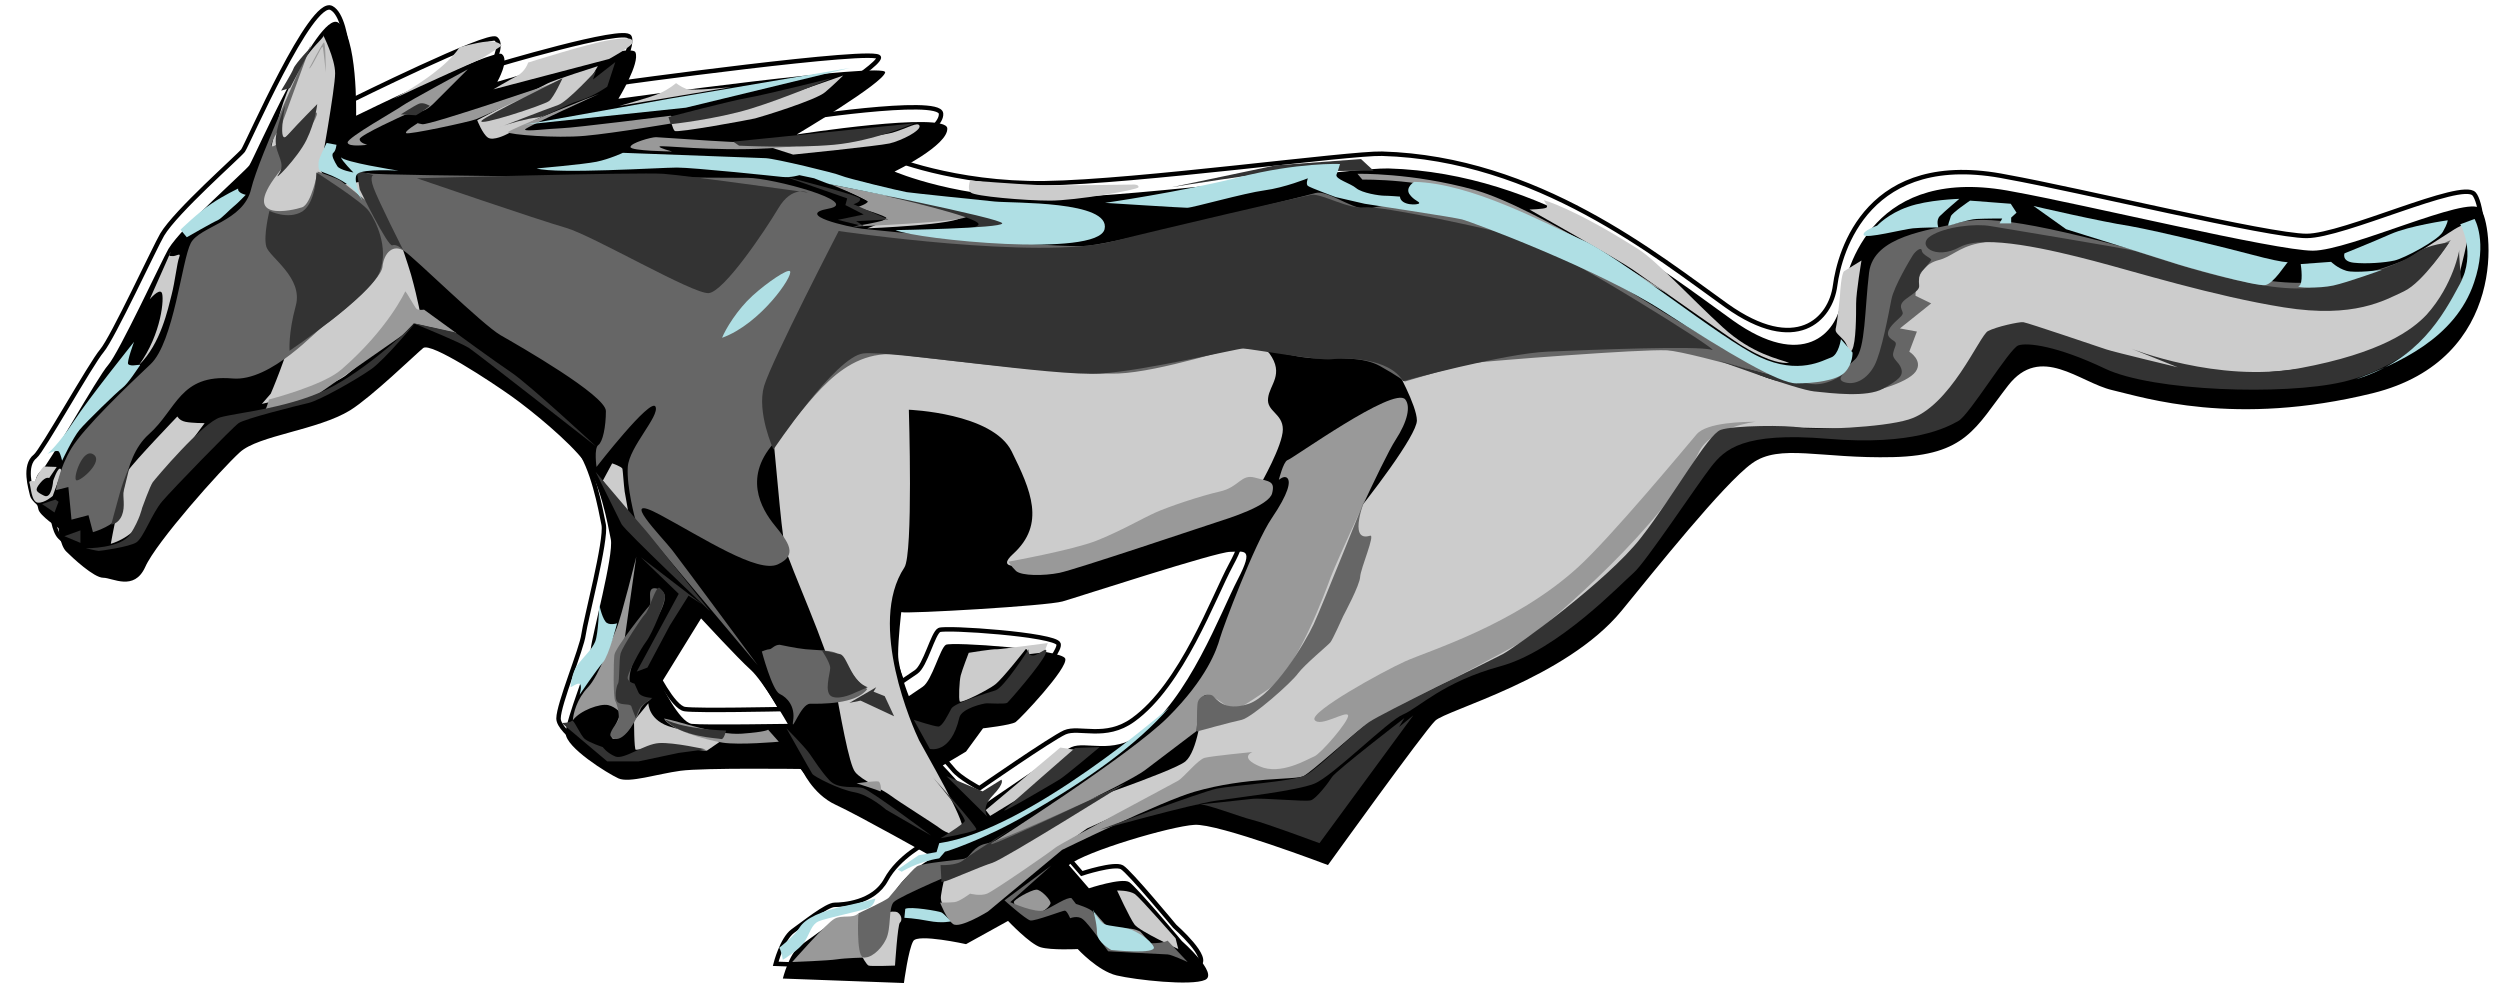 <?xml version="1.0" encoding="utf-8"?>
<!-- Generator: Adobe Illustrator 27.0.0, SVG Export Plug-In . SVG Version: 6.00 Build 0)  -->
<svg version="1.1" id="Layer_1" xmlns="http://www.w3.org/2000/svg" xmlns:xlink="http://www.w3.org/1999/xlink" x="0px" y="0px"
	 viewBox="0 0 559.5 222.4" style="enable-background:new 0 0 559.5 222.4;" xml:space="preserve">
<style type="text/css">
	.st0{fill:none;stroke:#000000;}
	.st1{fill:#CCCCCC;}
	.st2{fill:#999999;}
	.st3{fill:#666666;}
	.st4{fill:#333333;}
	.st5{fill:#AFDFE4;}
</style>
<g id="Layer_8">
	<g>
		<path d="M555.1,46.7c-2.8-3.1-29.2,9.4-37.5,9.4s-51.4-10.4-67-13.2c-31.2-6.2-37.5,16.7-38.5,24.3c-1,7.6-8.7,15.6-24.3,4.5
			c-15.6-11.1-42.4-33-77.1-34c-7.2-0.2-54.9,6.2-75.4,6.6s-35.1-5.9-35.1-5.9s12.1-5.9,11.8-9.7c-0.4-3.8-33.7,1.4-33.7,1.4
			s19.4-11.5,19.8-13.9c0.4-2.4-59.7,5.9-59.7,5.9s4.9-8,3.8-10.4c-1-2.4-30.9,6.6-30.9,6.6s2.8-4.9,1-6.2S79.7,25.9,79.7,25.9
			S80.1,7.5,75.6,5C71.1,2.6,56.8,35.6,55.8,37S40.9,50.5,37.7,55.7c-1.5,2.6-11.1,23.3-13.5,26s-13.5,22.6-14.9,23.6
			c-2.7,2-1,7.3-0.7,8.7c0.3,1.4,4.5,4.2,4.5,4.2s0.3,3.8,1.7,5.2c1.4,1.4,6.2,5.9,8.3,5.9s6.9,3.1,9.4-2.4
			c2.4-5.5,17-21.9,21.2-25.7c4.2-3.8,17.4-4.9,24.7-9.4c4.8-3,14.6-12.5,16.3-13.9s15.3,7.6,19.8,10.8s12.9,10.1,16.3,14.6
			c3.5,4.5,5.2,13.9,5.9,17.4c0.7,3.5-4.2,21.5-4.5,24.6s-5.6,15.6-5.6,18.8s9.4,9,11.8,10.1s8.7-1,13.9-1.7
			c5.2-0.7,27.1-0.4,27.1-0.4s2.4,5.6,7.6,8s21.9,11.8,21.9,11.8s-6.2,3.1-9,8.3s-9.7,5.6-11.5,5.6s-6.9,4.2-9.4,5.9
			c-2.4,1.7-3.8,7.3-3.8,7.3l27.1,1c0,0,1-7.6,2.1-9.4c1-1.7,11.8,0.7,11.8,0.7l9.4-5.2c0,0,4.9,5.2,7.3,5.9s8.3,0.4,8.3,0.4
			s4.5,4.9,8.7,5.9c4.2,1,16.7,2.4,19.8,1s-5.2-8.7-5.2-8.7s-10.1-12.1-11.8-13.2c-1.7-1-9,1.4-9,1.4l-4.5-5.2
			c3.8-3.1,22.9-8.7,28.1-9c5.2-0.4,29.9,9,29.9,9s21.5-29.9,24-32.3c2.4-2.4,29.2-9.4,41.7-24.6c7.3-8.9,22.9-28.5,29.2-33
			c6.2-4.5,15.3-1,31.6-1.4s18.4-6.6,25.7-16s16-0.7,23.3,1c7.3,1.7,27.4,8.3,58.3,0.7C561.7,80.4,557.9,49.8,555.1,46.7z
			 M154.8,162c-2.8-0.4-6.9-9-6.9-9l9-14.6c0,0,8.3,9,11.1,11.5s8.3,12.1,8.3,12.1S157.5,162.3,154.8,162z M277,129.7
			c-3.8,7.3-11,26.9-21.9,34.7c-6.2,4.5-12.1,1.4-15.3,2.8c-3.1,1.4-19.1,12.5-19.1,12.5s-4.5-2.4-5.9-4.2c-1.4-1.7-3.8-4.2-3.8-4.2
			l5.2-3.1l3.8-5.2c0,0,6.2-0.7,7.3-1.4c1-0.7,11.8-12.1,11.1-14.2c-0.7-2.1-25.4-3.8-26.7-3.1s-3.1,8-5.2,9.4s-3.1,2.1-3.1,2.1
			s-2.4-5.9-2.4-9.4c0-3.5,0.7-9.4,0.7-9.4c1.4,0.4,32.6-1.4,36.1-2.4c3.5-1,34.4-11.1,37.5-11.1S280.8,122.4,277,129.7z"/>
	</g>
</g>
<g id="Layer_2_00000083802778294025970940000009093842262465258139_">
	<path class="st0" d="M78.4,22.6c0,0,30.9-15.3,32.6-13.9c1.7,1.4-1,6.2-1,6.2s29.9-9,30.9-6.6S137,18.8,137,18.8s60.1-8.3,59.7-5.9
		c-0.4,2.4-19.8,13.9-19.8,13.9s33.3-5.2,33.7-1.4c0.4,3.8-11.8,9.7-11.8,9.7s14.6,6.2,35.1,5.9s68.2-6.8,75.4-6.6
		c34.7,1,61.5,22.9,77.1,34c15.6,11.1,23.3,3.1,24.3-4.5c1-7.6,7.3-30.6,38.5-24.3c15.6,2.8,58.7,13.2,67,13.2
		c8.3,0,34.7-12.5,37.5-9.4c2.8,3.1,6.6,33.7-24.3,41.3c-30.9,7.6-51,1-58.3-0.7c-7.3-1.7-16-10.4-23.3-1s-9.4,15.6-25.7,16
		c-16.3,0.4-25.4-3.1-31.6,1.4s-21.9,24-29.2,33c-12.5,15.3-39.2,22.2-41.7,24.6s-24,32.3-24,32.3s-24.6-9.4-29.9-9
		c-5.2,0.4-24.3,5.9-28.1,9l4.5,5.2c0,0,7.3-2.4,9-1.4c1.7,1,11.8,13.2,11.8,13.2s8.3,7.3,5.2,8.7c-3.1,1.4-15.6,0-19.8-1
		s-8.7-5.9-8.7-5.9s-5.9,0.4-8.3-0.4c-2.4-0.7-7.3-5.9-7.3-5.9l-9.4,5.2c0,0-10.8-2.4-11.8-0.7s-2.1,9.4-2.1,9.4l-27.1-1
		c0,0,1.4-5.5,3.8-7.3c2.4-1.7,7.6-5.9,9.4-5.9s8.7-0.4,11.5-5.6s9-8.3,9-8.3s-16.7-9.4-21.9-11.8s-7.6-8-7.6-8s-21.9-0.4-27.1,0.4
		c-5.2,0.7-11.5,2.8-13.9,1.7s-11.8-6.9-11.8-10.1s5.2-15.6,5.6-18.8c0.4-3.1,5.2-21.2,4.5-24.6c-0.7-3.5-2.4-12.9-5.9-17.4
		c-3.5-4.5-11.8-11.5-16.3-14.6c-4.5-3.1-18.1-12.1-19.8-10.8C91.6,76.1,81.8,85.6,77,88.6c-7.3,4.5-20.5,5.6-24.7,9.4
		c-4.2,3.8-18.8,20.1-21.2,25.7c-2.4,5.6-7.3,2.4-9.4,2.4s-6.9-4.5-8.3-5.9c-1.4-1.4-1.7-5.2-1.7-5.2s-4.2-2.8-4.5-4.2
		c-0.3-1.4-2-6.6,0.7-8.7c1.4-1,12.5-20.8,14.9-23.6s12-23.5,13.5-26c3.1-5.2,17-17.4,18.1-18.8c1-1.4,15.3-34.4,19.8-31.9
		C78.7,4.2,78.4,22.6,78.4,22.6z"/>
	<path class="st0" d="M200.2,133.7c1.4,0.4,32.6-1.4,36.1-2.4c3.5-1,34.4-11.1,37.5-11.1s5.6-1,1.7,6.2s-11,26.9-21.9,34.7
		c-6.2,4.5-12.1,1.4-15.3,2.8c-3.1,1.4-19.1,12.5-19.1,12.5s-4.5-2.4-5.9-4.2c-1.4-1.7-3.8-4.2-3.8-4.2l5.2-3.1l3.8-5.2
		c0,0,6.2-0.7,7.3-1.4c1-0.7,11.8-12.1,11.1-14.2c-0.7-2.1-25.4-3.8-26.7-3.1c-1.4,0.7-3.1,8-5.2,9.4s-3.1,2.1-3.1,2.1
		s-2.4-5.9-2.4-9.4S200.2,133.7,200.2,133.7z"/>
	<path class="st0" d="M155.4,135.1l-9,14.6c0,0,4.2,8.7,6.9,9c2.8,0.4,21.5,0,21.5,0s-5.6-9.7-8.3-12.1S155.4,135.1,155.4,135.1z"/>
</g>
<g id="Layer_6">
	<path class="st1" d="M172.7,95.8c0.7,3,2,22.7,3,26.7s9.7,23,11,30s3.3,18.7,4.7,20.3c1.3,1.7,6.3,4,8,5.3s9.7,6.3,11,7.3
		s4.3,2.3,5,0.3s-8.3-17.3-9.7-20c-1.3-2.7-11.7-26-3.3-38.7c2-3,1-35.3,1-35.3s18.7,0.7,23,9.3c4.3,8.7,7.7,16.3,0.3,23
		c-7.3,6.7,17.7-1,24.7-4.3s30.7-11.3,30.7-11.3s5-8.7,5-12.3s-3.7-4-3.3-7c0.3-3,3.7-5.3,0.3-10s-57.3-4.7-57.3-4.7
		s-39.3-2.7-40.7,0.7C184.7,78.5,172.7,95.8,172.7,95.8z"/>
	<path class="st1" d="M316,82.1c0,0,13.3-7.7,25.7-7c12.3,0.7,42.3,2.3,42.3,2.3s7.3,7.3,16.3,8.3s17.3,1.3,20-3s1.7-22.3,7.3-26
		c5.7-3.7,22-5,22-5s37.7,9.7,44.7,11s30,4,35.7,0.7s18.7-11.7,18.7-11.7s4-2.7,4-1s-2.3,10.7-2.3,10.7s-6.3,9.7-10.7,13.3
		s-14,6.3-21,7.3s-20.3,3-34.7-0.3s-33-9-35.7-7.7c-2.7,1.3-11.7,17.3-14,18.7c-2.3,1.3-14.7,3.3-18,3.3s-24-0.7-26-0.3
		s-17,19.7-20,23.7s-28.3,26-30.7,26.7c-2.3,0.7-25.3,10.7-25.3,10.7s-12.4,4.8-15,9c-6.3,10.3-24,7-26.7,7.3s-28,11.7-29.3,12.3
		c-1.3,0.7-20.7,16-22.7,17s-10.7,2.7-10-2s1.7-6.3,1.7-6.3l24.3-12.7c0,0,26-8.7,28.7-11s3.7-11,3.7-12.7s23.7-22.3,23.7-22.3
		s3.7-12,8.7-18s15.7-20,15.7-23.3s-4.7-11.7-4.7-11.7L316,82.1z"/>
	<path class="st1" d="M72.3,7.8c1,0.7-5.7,3.7-9.7,17.7s-4.7,25.3-4,29s9,11.3,7.3,18.3s-5.3,15.3-5.3,15.3l-2,2.3
		c0,0,14.7-3.3,18.7-6.3S92,70.8,92,70.8l2.3,0.7c0,0-0.7-4.3-2.3-10c-1.7-5.7-4.7-13.7-4.7-13.7L84,40.1l-10,1.7l-2.3-3.7
		c0,0,3.3-18.3,3.3-21.7C75,13.1,72.3,7.8,72.3,7.8z"/>
	<path class="st1" d="M9.8,104.4c-1.2,1.2-2,3.3-2,3.3s-1.5-0.3-1.2,0.4c0.3,0.7,0.4,4.3,1.9,4.4s3.3-1.5,3.3-1.5l1.2-3.3
		c0,0,1.1-2.5,0.5-2.8s-1.6,2.7-1.6,2.7s-0.3,4.3-2.1,3.3C8,110,7.7,109.7,9,108.1c1.3-1.6,2-1.1,2-1.1l1.7-2.5L9.8,104.4z"/>
	<path class="st1" d="M39.7,93.2c0,0-9.7,10.1-11,12.1c-1.3,2-3.9,16.4-3.9,16.4s5.7-1.5,7.5-6.5s13.5-20.5,13.5-20.5
		s-2.9,0-4.3-0.3C40.1,94.1,39.7,93.2,39.7,93.2z"/>
	<path class="st1" d="M38.2,56.4l-4.7,10.6c0,0,2.1-2.5,2.7-1.5s0,9.2-5.1,16.2c4.9-4.8,6.5-12.6,7.3-15.7c0.8-3.1,1.2-7.1,1.7-8.4
		c0.5-1.3-0.7-0.1-1.7-0.3C37.4,57.4,38.2,56.4,38.2,56.4z"/>
	<path class="st1" d="M106.8,26.9c0,0,1.2,3.1,2.4,3.9s4.1-0.7,4.1-0.7s14.8-7.2,16.4-8.9s1.7-2.3,1.7-2.3l2.4-4.1
		c0,0-10.4,3.3-11.3,3.9C121.6,19.1,106.8,26.9,106.8,26.9z"/>
	<path class="st1" d="M150.1,26.9c0,0,0.4,1.9,0.9,2.4c0.5,0.5,16.8-2.5,18-2.8s13.7-4.1,15.7-5.9c2-1.7,4-3.7,4-3.7
		s-13.3,4.8-18.8,6.1c-5.5,1.3-19.7,3.2-19.7,3.2L150.1,26.9z"/>
	<path class="st1" d="M171.6,32.7l5.9,1.9c0,0,18.8-1.9,21.6-2.5c2.8-0.7,6.9-2.8,6.7-3.9c-0.3-1.1-2.7,0.5-6.1,1.5
		c-3.5,0.9-19.4,2.7-21.6,2.9C175.9,32.9,171.6,32.7,171.6,32.7z"/>
	<path class="st1" d="M188.1,42c0,0,27.6,4.5,27.3,6.4c-0.3,1.9-21.3,2.7-21.3,2.7s4.5-1.5,4.5-2.9C198.7,46.7,188.1,42,188.1,42z"
		/>
	<path class="st1" d="M345.5,44.8c0.4,0.7,1.1,1.5,0.5,1.7c-0.5,0.3-3.7,0.4-3.7,0.4s20.4,11.5,23.2,13.5c2.8,2,22.6,15.9,24.1,16.8
		s7.1,4.4,10.8,4c-2-0.8-8.3-1.9-14.9-8c-6.7-6.1-14.8-14.9-18.8-17.4C351.9,46.4,345.5,44.8,345.5,44.8z"/>
	<path class="st1" d="M416.6,58.3c0,0-1.2,7.1-1.2,9.6s0,8.8-0.9,10.4s-0.5-0.7-2-2.3c-1.5-1.6-1.9-1.6-1.6-2.8
		c0.3-1.2,0.9-6.9,0.9-7.3s0.3-4.7,0.9-5.2C413.5,60.2,416.6,58.3,416.6,58.3z"/>
	<path class="st1" d="M216.8,146.1c0,0-1.5,3.9-1.8,5.1s-0.5,5.3-0.2,5.8c0.2,0.5,6.2-2.5,7.9-3.8s7-8.1,7-8.1l0.6,1.3l3.4-0.4
		l0.8-2.1c0,0-10.4,1.4-11.3,1.4C222.2,145.2,216.8,146.1,216.8,146.1z"/>
	<path class="st1" d="M145.1,157.4l-3.2,3.9c0,0,0,6.6,0.4,6.5s7.9-0.4,7.9-0.4l8,0.6l2.9-2c0,0-5.3-1.8-10.6-3.2
		C145.1,161.4,145.1,157.4,145.1,157.4z"/>
	<polygon class="st1" points="240.5,167.8 237.3,167.3 220.6,181.3 221.6,182.6 231.1,176.8 	"/>
	<path class="st1" d="M250,199.3c0,0,2.8,6.1,3.9,7.6c1.1,1.5,9.8,5.5,9.8,5.5l-0.6-2.4c0,0-7.9-9-9.1-9.9
		C252.6,199.2,250,199.3,250,199.3z"/>
	<path class="st1" d="M192.9,214c0,0,1,1.9,1.5,2.1s5.9,0,5.9,0s0.6-9.2,1.1-9.6s0.5-1.6-0.5-2.3c-1-0.6-4.6,0.4-4.8,1.1
		C196,206.1,192.9,214,192.9,214z"/>
	<path class="st1" d="M137,103.7l-2.1,3.9l5.8,7.6c0,0-0.6-3.7-0.9-5.2c-0.2-1.5-0.4-4.6-0.5-5.1C139.1,104.4,137,103.7,137,103.7z"
		/>
	<path class="st1" d="M107.6,13.2c0.5-0.2,4.7-3,4.7-3S111.4,9,109,9.3c-2.4,0.2-6.2,1.3-6.2,1.3s-2.4,4.7-14.7,11.5
		C94.8,18.9,107.6,13.2,107.6,13.2z"/>
	<path class="st1" d="M118.2,14c0,0-0.6,2-2.5,3s-5.3,3-5.3,3l25.9-6.8c0,0,5.4-2.9,5.3-3.8c-0.1-0.9-0.9-1.1-5.4-0.4
		C131.5,9.8,118.2,14,118.2,14z"/>
	<path class="st1" d="M151.3,18.6c0,0-1.6,1.4-3.7,2.3c-2,0.9-9,2.8-9,2.8l25-4.2c0,0-8.7,0.9-10,0.4
		C152.3,19.4,151.3,18.6,151.3,18.6z"/>
	<path class="st1" d="M217.1,40.4c0,0,10.3,0.8,15,1s21.7-0.1,21.7-0.1s1.1,0,1,0.6s-14.1,3-19.8,3s-16.9-1-17.7-1.8
		C216.4,42.5,217.1,40.4,217.1,40.4z"/>
</g>
<g id="Layer_5">
	<path class="st2" d="M392.9,94.4c-2.6,0-10.9,0.1-13.2,2.8s-19.3,23.2-26.6,29.8c-14.2,12.9-33.3,18.6-38.6,21
		c-5.3,2.4-21.4,11.3-20.3,13.1c1.2,1.8,7.2-2.2,7.5-1c0.3,1.2-6.2,8.7-7.6,9.2c-1.5,0.6-7.5,4.3-12.2,2.2c-4.7-2-1.6-3.2-1.6-3.2
		s-9.2,0.9-10.7,1.3s-4.7,4.4-5.9,5.1c-1.2,0.7-26.3,14-27.5,15c-1.2,1-13.8,9.7-15.3,10.3s-3.8,0-3.8,0s-2.4,1.8-3.5,1.9
		s-3.2,0.1-3.2,0.1s1.4,3.7,2.9,4.8s7.8-2.8,7.8-2.8l16.6-13.8c0,0,22.3-10.9,29.6-13c11.7-3.4,22.6-2.6,24.4-3.5
		c1.8-0.9,10.3-8.7,13.4-11s32.7-16.9,37.4-20.3c4.7-3.4,30.3-25.2,37.7-41.2C382.9,95.6,392.9,94.4,392.9,94.4z"/>
	<path class="st2" d="M314.5,89.4c1.2,1.5,0.6,4.8-2.2,9.1s-13.4,27.7-14.5,30.7s-7.6,21-14,25.1c-6.3,4.1-7,5.3-10,3.2
		c-2.9-2.1-3.7-2.4-4.7-1.5s-1.3,7.6-1.3,7.6s-7.9,6-11.6,8.8s-30.1,15.4-34.4,16.4c-4.3,1,0,0,0,0s31-19.7,39.6-28.3
		c8.7-8.7,10.9-15.1,11.6-17.6c0.7-2.5,7.8-21.3,11.6-26.9c3.8-5.6,4.3-8.2,3.5-9c-0.7-0.7-1.9,0.4-1.9,0.4s1-4,1.9-4.4
		C289.1,102.8,312,86.3,314.5,89.4z"/>
	<path class="st2" d="M225.7,125.7c0,0,14.4-2.6,19.7-4.7s10.3-5,13.2-6.3c2.9-1.3,10-3.7,14.4-4.7c4.4-1,4.7-4,7.9-3.1
		s4.5,0.7,3.8,3.5c-0.7,2.8-9.7,5.6-12.5,6.5s-31.6,10.6-35.1,11.3c-3.5,0.7-8.4,0.7-9.7-0.4C226.1,126.5,225.7,125.7,225.7,125.7z"
		/>
	<path class="st2" d="M192,204.5c-1.3,1.1-3.5,0.2-5.2,1.1c-1.8,0.9-9.5,9.7-9.5,9.7s8.1-0.3,10-0.6c1.9-0.3,6.3-0.4,6.3-0.4
		c0.4-0.5,0.5-5.1,0.3-5.9C193.7,207.5,192,204.5,192,204.5"/>
	<path class="st2" d="M191.7,175.3c0,0,4.3-0.6,4.9-0.4c0.6,0.2,0.7,2.4,0.4,2.2C196.7,176.9,191.7,175.3,191.7,175.3z"/>
	<path class="st2" d="M171.9,163.3l2.4,2.7c0,0-8.9,0.8-12.6,0.2c-3.7-0.6-11.7-2.8-13.1-5.4c3.1,0.5,11.9,3.8,17.4,3.4
		C171.5,163.8,171.9,163.3,171.9,163.3z"/>
	<path class="st2" d="M139.1,147.9l3.3-23.3c0,0-3.4,13.7-4.4,16s-3.9,10.6-6.4,13.2s-3.3,5.9-3.4,7.4c1.6-2.2,6.1-3.8,7.9-3.4
		c1.8,0.4,3.1,2.1,3.1,2.1L139.1,147.9z"/>
	<path class="st2" d="M90.7,65.2c0.3,0.2,2.1,3.5,2.5,3.9s1.7,0.2,1.7,0.2l7.3,5.3l-9.6-2.2L90.1,75L68.6,90c0,0-9.5,2.2-9.2,1.7
		c0.3-0.5,0.8-2.3,0.8-2.3s12.1-3.1,16.2-6.7C86.9,73.6,90.7,65.2,90.7,65.2z"/>
	<path class="st2" d="M90.6,25.7c0,0-10,4.5-10.1,5.4c-0.1,0.9,1.7,1.3,1.7,1.3s-4.3,0.6-4.4-0.5c-0.1-1.1,11-7.3,12.2-8.2
		s14.7-8.2,14.7-8.2l-7.6,7.6c0,0-1.4,1.5-2.8,1.8C92.9,25.2,90.6,25.7,90.6,25.7z"/>
	<path class="st2" d="M69.2,15.3c0.4,0.3,2.8-5.2,3-4.8s0.7,5.7,0.7,5.7s0-6.7-0.4-6.7C72.2,9.5,69.2,15.3,69.2,15.3z"/>
	<path class="st2" d="M93.6,27.5c0,0-3.2,1.9-2.7,2.3s14-2.5,15.6-3.1c1.6-0.6,19.1-8.7,19.1-8.7s-29.5,10.1-31.1,9.8
		C92.9,27.5,93.6,27.5,93.6,27.5z"/>
	<path class="st2" d="M134.1,21c0,0-20.6,8.1-20.4,8.6s10.5,1.4,17.2,0.8s20.7-3,20.7-3l-1.5-1.5c0,0-21.4,2.7-24.4,2.8
		c-3,0.1-8.1,0.8-8.2,0.3C117.5,28.5,134.1,21,134.1,21z"/>
	<path class="st2" d="M150.4,33.9c0,0-9.3-0.1-9.3-1c0-0.9,4.6-2.2,5.7-2.2s22.1,1.7,26.6,1.2c4.5-0.5,23.9-2.9,23.9-2.9
		s-12.3,3.5-25.3,4.2c-12.9,0.7-24.2-0.8-24.4-0.4C147.4,33.1,150.4,33.9,150.4,33.9z"/>
	<path class="st2" d="M186,41.3c0,0,30.5,5.8,30.4,7.1s-25.5,2.3-25.5,2.3s7.6-1.2,7.6-1.8c0-0.6-6.7-2.5-6.7-2.5s2.4-0.8,2.4-1.3
		C194.2,44.6,186,41.3,186,41.3z"/>
	<path class="st2" d="M303.8,38.9l1.1,1.3c0,0,14.5-0.3,25.7,4.2c11.1,4.5,43,21.5,43,21.5S344,46.4,330,42.5
		C315.9,38.6,303.8,38.9,303.8,38.9z"/>
	<path class="st2" d="M474.8,52.3c0,0,9.5,3.3,11.3,3.8c1.8,0.5,13.2,2.1,13.2,2.1s-10-2.3-12.4-3.1
		C484.5,54.3,474.8,52.3,474.8,52.3z"/>
	<path class="st2" d="M137.1,165.3c0.8,0.4,3.7-1.1,4.5-3.7c0.8-2.5,3.2-2.7,0.2-4c-3-1.3-2.8,1.6-3.2,2.8
		C138.1,161.7,136.3,164.9,137.1,165.3z"/>
	<path class="st2" d="M245,204.2l3,7.7h10.2l-3-3.4c0,0-1.3-0.8-3.4-0.7s-2.5,0.8-3.6-0.1C247,206.7,245,204.2,245,204.2z"/>
	<path class="st2" d="M231.9,199.1c1-0.1,3.4,2.4,3.2,3.1c-0.2,0.7-1.9,2.5-4.3,2.3c-2.5-0.2-3.9-2-3.9-2.6S230.7,199.2,231.9,199.1
		z"/>
</g>
<g id="Layer_3">
	<path class="st3" d="M69.7,9.7c0,0-11.8,25.4-13.5,32.6c-1.7,7.3-11.5,8.3-13.5,12.1s-3.8,22.2-9,27.1s-14.9,14.2-17.7,18.8
		s-3.5,9.4-3.5,9.4l2.8-0.7l0.7,7.3l3.8-1l1,3.8c0,0,3.5-1,5.2-2.8c1.7-1.7,1-13.5,7.3-19.1S40.2,83.7,52,84.7
		c8.7,0.8,19.1-11.1,20.8-12.1s12.5-9.7,12.8-12.9c0.3-3.1,2.4-5.2,4.9-3.5S107.9,72.6,112,75c4.2,2.4,23.6,13.5,23.6,17
		s-0.7,6.9-1.7,7.6c-1,0.7-0.4,4.9-0.4,4.9s12.1-15.6,13.2-13.5c1,2.1-5.9,9-6.2,13.5s1.7,11.8,1.7,11.8l27.4,32.6
		c0,0-16.7-22.6-19.1-25.7c-2.4-3.1-12.5-13.2-2.8-8c9.7,5.2,21.9,13.2,26.4,11.1c4.5-2.1,2.4-4.9-0.7-8.7s-7.3-11.1,0.4-19.1
		c7.6-8,14.2-20.8,27.8-19.1c13.5,1.7,38.9,4.5,48.6,4.2c9.7-0.4,26.7-6.2,28.8-6.2s10.8,2.8,15.6,2.8s10.4-0.4,14.2,1.7
		c3.8,2.1,5.6,3.5,5.6,3.5s12.5-3.8,15.6-4.2s37.1-3.1,43.1-2.8c5.9,0.4,35.4,9.4,40.3,9.7s13.5-2.4,15.3-4.9s-1.4-4.5-1.4-4.5
		l1.7-4.5l-3.8-0.7l7-5.6l-3.5-1.7c0,0-0.4-6.6,5.2-8c5.6-1.4,6.2-8.3,34.7-0.7c28.5,7.6,41.3,11.8,52.1,10.8
		c10.8-1,16.7-2.8,20.5-5.9s7.3-8.7,7.3-8.7s-14.2,6.9-20.5,7.6c-6.2,0.7-10.8,5.6-42-3.1s-41.7-10.1-47.9-8.3
		c-6.2,1.7-18.8,2.8-19.8,11.1s-0.8,17.1-3.1,19.4c-5.2,5.2-11.8,7.6-32.3-4.2c-22.2-12.8-30.9-20.8-53.1-26.7
		c-22.2-5.9-21.2-2.4-24.6-2.8s-8.3-4.2-10.8-3.5c-2.4,0.7-43.8,11.1-51,11.8c-7.3,0.7-47.2-3.5-50.4-3.8c-3.1-0.4-15.3-3.1-7.6-4.5
		s-12.5-6.9-18.1-6.9s-81.9-0.4-84.7-1c-2.8-0.7,0.3,6.9,0.3,6.9s-5.6-4.5-6.6-5.2c-1-0.7-5.2-2.1-5.2-2.1s-1.4,7.3-3.5,8
		c-2.1,0.7-13.9,3.5-5.6-7.3s13.2-19.1,3.8-10.1s-2.8-1-2.8-1L69.7,9.7z"/>
	<path class="st3" d="M147.3,131.8c-3-1-1.2,3-2,3.8s-7.7,9.5-7.8,11c-0.2,1.5-0.3,9.5,0.2,10.3s1,3.5,0.7,4.2s-2.3,3-1.7,3.7
		c2.2,2.3,5.3-2.7,6.5-5.8c0.6-1.5,2.5-2.5,2.5-2.5s-3.5,0.5-4.3-1.8s-1.2-4.8,3-11.7C148.5,136.1,150.3,132.8,147.3,131.8z"/>
	<path class="st3" d="M174.5,144.3c-1.2,0-1.8,1-2.3,1s-1.7,0.5-1.7,0.5s2.3,8.7,4,9.5s3.5,2.8,3,6s1.7-3.8,3.8-3.8
		c2.2,0,10.3,0.2,12.8-3.3c0,0-1.3-0.7-3-3s-2.8-4.7-4.3-5.2s-4.3-0.5-6.5-0.7C178.2,145.1,174.5,144.3,174.5,144.3z"/>
	<path class="st3" d="M251.5,175.5c0,0-26.5,12.5-30.8,13.3c-2.7,0.5-3.8,3-4.5,3.3s-9.8,1-11,1.8s-5.7,6.3-6.3,7
		c-0.7,0.7-6.8,3.5-6.8,3.5s-0.5,9.3,1,9.8s4-1.5,5.2-4s0.5-7,1.7-8.3s15.8-7.5,16.3-7.5s4.5-0.7,5.7-1.5
		C223,192.1,251.5,175.5,251.5,175.5z"/>
	<path class="st3" d="M239.8,201c-1-0.3-4,1.8-6,2.7c-2,0.8-7.7-1.8-7.7-1.8l9.2-8.2l-10.5,7.8c0,0,4.8,4.3,5.8,4.5s7.2-2.2,7.7-2.2
		s1.2,1.7,1.2,1.7s1.7-0.7,2.8,0.2c1.2,0.8,5.7,7.2,5.7,7.2s12.5,0.7,13.3,0.7s4.5,1.7,4.5,1.7l-4.5-4.8c0,0-0.3,0.3-1.8,0.5
		s-10.7,0.3-10.7,0.3s-3.7-6.3-4.2-7.2c-0.5-0.8-3.8-1.8-3.8-1.8L239.8,201z"/>
	<path class="st3" d="M305.7,111.1c0,0-9.8,24.5-11.7,28.6c-1.9,4.1-9,15.9-14.5,17.8c-5.6,1.9-7.3-1.2-8.1-1.8s-3.2-0.1-3.4,1.8
		s-0.1,6.2-0.1,6.2s7.6-2.1,10-2.6c2.4-0.6,11.2-8.4,12.6-10.4c1.5-2,6.6-6.2,7.2-6.9c0.6-0.7,2.6-5.3,2.9-5.9
		c0.3-0.6,3.7-6.9,3.8-8.8s3.5-9.7,2.2-9.2C301.4,121.5,305.7,111.1,305.7,111.1z"/>
</g>
<g id="Layer_4">
	<path class="st4" d="M63.8,23.6c0,0-2.1,4.9-2.1,8s2.4,4.9,0.7,7.3c-1.7,2.4,4.2-3.5,6.2-7.6s2.4-8,2.4-8s-4.2,4.2-6.6,6.9
		C62,33,63.8,23.6,63.8,23.6z"/>
	<path class="st4" d="M60.3,47.2c0,0-1.4,5.6-0.7,8s8.3,6.9,6.6,13.2c-1.7,6.2-1.4,10.1-1.4,10.1S82.9,66.3,85,60.8
		s-1-11.5-2.4-13.5c-1.4-2.1-11.8-8.7-11.8-8.7s0,6.6-3.1,8.7C64.5,49.3,60.3,47.2,60.3,47.2z"/>
	<path class="st4" d="M83.6,39.2c0,0-1,0,0,2.8s6.6,13.9,6.6,13.9s-1.4-1.4-2.4-1s-7.3-12.5-7.3-12.5l-0.7-4.2L83.6,39.2z"/>
	<path class="st4" d="M93.3,39.9c0,0,49.7-1.4,55.2-1s32.3,4.2,32.3,4.2s-3.5-1.7-6.6,3.5S162,65.3,158.6,65.6s-26-12.9-31.9-14.6
		C120.7,49.3,93.3,39.9,93.3,39.9z"/>
	<path class="st4" d="M187.7,51.7c0,0-14.9,28.8-16.7,34.7c-1.7,5.9,2.1,14.2,2.1,14.2s13.9-20.8,20.1-21.5s42.7,5.2,53.1,4.5
		c10.4-0.7,30.6-5.6,31.9-5.6c1.4,0,17,2.8,19.8,2.4s12.9-0.4,16,4.9c0,0,22.6-6.2,32.3-6.6s33.7-1.4,36.8-0.4s-35.1-22.9-42.4-25
		c-7.3-2.1-31.6-7.3-35.4-6.9c-3.8,0.4-9.4-3.1-11.8-2.8c-2.4,0.4-33.7,7.7-44.4,10.4C232.5,58.3,187.7,51.7,187.7,51.7z"/>
	<path class="st4" d="M230.2,145.3c0,0-5.5,8.6-7.4,9.2s-9.2,2.8-9.9,4.1s-2,4-2.9,4s-5.5-1.5-5.5-1.5l3.6,6.5c0,0,4.7,1.3,6.6-7
		c0.5-2.1,5.5-3.2,6.1-3.2s4.2,0.2,4.6-0.1s7.8-8.8,8.6-11s-1.5,0.4-2.8,0.4S230.2,145.3,230.2,145.3z"/>
	<polygon class="st4" points="196.1,153.8 190.1,157.3 192.6,156.8 200.1,160.3 198,155.8 195.5,154.8 	"/>
	<path class="st4" d="M183.9,145.5c0,0,1.9,2.8,1.9,4s-1.5,5.6,0.4,6.4s5.2-0.9,5.2-0.9l2.8-1.2c0,0-1.8-0.5-3.2-2.8s-2-4.4-3-4.6
		S183.9,145.5,183.9,145.5z"/>
	<path class="st4" d="M208.8,174c0,0,7.6,9,7.1,9.8s-5.4,3.8-5.4,3.8s7.8-1.4,8-2S208.8,174,208.8,174z"/>
	<path class="st4" d="M251.9,175.3c0,0-27.2,17-29.8,17.8s-9.6,3.9-10.5,4.1s-0.9,0.2-0.9,0.2l-0.2-3.8c0,0,3.6,0.2,5.1-1.1
		s13.9-9,13.9-9s-7.4,4.6-7.7,5.4C221.6,189.7,251.9,175.3,251.9,175.3z"/>
	<path class="st4" d="M176,163c0,0,5.4,9.6,5.8,10.2s6,3.5,9.4,4.1s7.1,3.9,7.1,3.9l6.9,4l3.2,1.8c0,0-13.4-10-15.2-10.6
		s-5.6,0.4-7.6-1.8s-3.2-4.2-4.4-5.9S176,163,176,163z"/>
	<path class="st4" d="M157.9,167.7c0,0-7.1-1.6-10.4-1.4s-7.9,3.8-9.8,3s-2.8-2.1-2.8-2.1s-3-1-4-1.8s-2.5-4.5-2.9-4.1
		c-0.4,0.5-2.3,0.5-2.3,0.5l10.2,8.6h7l9-1.9L157.9,167.7z"/>
	<path class="st4" d="M139.1,117.3c0.8,1.5,19.8,19.5,19.8,19.5s-13.4-17-14.5-18.2s-11.1-13-11.1-13L139.1,117.3z"/>
	<path class="st4" d="M133.5,100c0,0-15-13.9-19-16.6s-12.6-9-12.6-9l-9.5-2.1c0,0,10.8,4.4,12.6,5.6S133.5,100,133.5,100z"/>
	<path class="st4" d="M93,72.2c0,0-6.8,8.2-9.9,10.4s-11.5,7-14.1,7.6s-14.2,3.5-15.6,4.5s-14.8,14.8-17.1,17.5s-4.2,8.2-5.8,9.2
		s-8,1.9-8.4,1.9s-2.9-0.6-2.9-0.6s7.9,0.1,10-3.2s2.6-5.8,2.6-5.8s1.8-5,2.4-5.8s11.2-13.4,15.1-14.5s16.4-2.1,25.5-7.1
		S93,72.2,93,72.2z"/>
	<path class="st4" d="M107.8,27c-1.3,1.5,14-3.5,15.1-4.4s3-5.1,3-5.1S108.6,26,107.8,27z"/>
	<path class="st4" d="M93.1,25.8c1.5-0.8,3.1-2.1,3.1-2.1s-1.4-0.9-2.4-0.5s-4.1,2.4-4.1,2.4L93.1,25.8z"/>
	<path class="st4" d="M62.9,20.3l2-0.6l5-9.5c0,0-3.8,4-4.2,5.1S62.9,20.3,62.9,20.3z"/>
	<path class="st4" d="M149.6,26.2l0.5,1.6c0,0,10.2-1.1,18-3.5s18-6.8,18-6.8s-15.2,3.8-18.8,4.4S149.6,26.2,149.6,26.2z"/>
	<path class="st4" d="M164.1,31.7l40.5-4.1c0,0-9.1,4-18,4.8c-8.9,0.8-21.2,0.2-21.2,0.2L164.1,31.7z"/>
	<path class="st4" d="M175.6,39.5c0,0,16.8,4.2,16.9,5s-1.5,1.2-1.5,1.2l7.8,3.4l-7.2,0.4l1.9,1.2l-6-1.5l5.8-1.2l-4.1-2.1l0.4-1.5
		L175.6,39.5z"/>
	<path class="st4" d="M548.1,54.3c0,0-5.8,8.9-10.1,10.9s-11.1,6.1-26.8,3.6s-33.4-8-42.6-10.4s-24.5-6.1-30-3.1s-9.8-0.4-6.5-2.5
		s10-2.8,13.4-2.2s29.8,4.9,32.4,5.6s28.4,10,39.6,8.1s20.2-5.5,23.1-7.6S548.1,54.3,548.1,54.3z"/>
	<path class="st4" d="M550.4,55.9c-0.2,0.6,0.4,6.6,0.4,6.6l1.4-2.1c0,0-1.6,6.5-4.2,10s-10.8,12.1-23.8,15.1s-42.4,2.1-53.1-3
		s-17.4-5.9-19.4-5.2s-10.9,15.5-13.4,16.9s-10.1,5.6-29.2,4s-23.1,2.4-26.1,6.2s-14.8,21.6-17.4,23.8s-16.9,17.4-29.8,20.9
		s-18.4,9.4-21.8,10.8s-15.8,13.9-19.9,15.5s-16.5,3-22,3.8s-26,6.5-26,6.5s22.8-8.5,26.2-9.2s17.2-1.6,19.9-3s11.1-9.8,14.2-11.9
		s26.9-13.6,29.9-15.2s23.4-16.4,30.9-26s15-23.2,17.9-24.2s14.8-1.1,17.8-0.5s18.4,0,24.2-1.8c9.4-2.8,15.9-18.8,17.8-19.8
		s7-2.1,7.9-2s16.8,5.5,18.6,6.1s16,4,16,4l-10.5-4.2c0,0,19.5,7.8,37.8,4.4s25.2-8.6,28.4-12C549.1,63.7,550.4,55.9,550.4,55.9z"/>
	<path class="st4" d="M240.6,167.4l5.5-0.2c0,0-7.6,6.4-8.9,7.2s-13.5,8-12.4,6.9S240.6,167.4,240.6,167.4z"/>
	<path class="st4" d="M211.8,173.7l9.2,9.1c0,0-1.6-1.9,1.2-4.8s1.9-3.5,1.9-3.5l-4.2,2.6L211.8,173.7z"/>
	<path class="st4" d="M162.5,163.5c0,0-0.5,2.1-1.1,1.9s-9.1-0.4-12.6-4.4C153.5,163.3,162.5,163.5,162.5,163.5z"/>
	<path class="st4" d="M147.5,131.5c-0.9,0.1-2.2,5-3.1,5.9s-5.1,7.4-5.5,8.8s-0.2,6.2-0.6,6.8s-0.9,3.5,0,4.2s2.8,0.2,3,0.9
		s1,2.6,1,2.6s0.6-2,1.2-2.6s2.5-1.9,2.5-1.9s-2.6-0.1-3.1-1.2s-0.9-2-0.9-2s-1.8-0.4-1.5-1.6s2.6-5.8,4.1-7.8s4.1-8.6,4.2-9.9
		S147.5,131.5,147.5,131.5z"/>
	<polygon class="st4" points="143.4,124.7 151.9,132.9 142.5,150.3 144.9,149.4 149.9,140 154.1,133.3 157.2,135.3 	"/>
	<path class="st4" d="M29,104.5c0,0-1.1,2-2.2,5.9s-1.9,7-1.9,7s1.6-0.1,2.4-2.1s0.1-4.2,0.4-5.5S29,104.5,29,104.5z"/>
	<path class="st4" d="M20.9,101.7c2.4,1.5-2.9,6.1-3.8,5.8S18.5,100.1,20.9,101.7z"/>
	<polygon class="st4" points="14.4,120 18,118.7 18,121.5 	"/>
	<polygon class="st4" points="9.4,112.8 12.4,111.8 13.1,112.3 12.2,114.7 	"/>
	<path class="st4" d="M133.4,15.8c0,0-6.4,7-8.5,7.7S110,29.2,112,28.4s6.1-1.9,8.2-2.1s6.4-2.9,9.5-3.8s6.2-3.1,6.2-3.1l1.8-5.5
		l-5,3.9L133.4,15.8z"/>
	<path class="st4" d="M224.4,49.7c1,3.8-18.2,2-18.2,2s12.5,0.1,12.8-1.5S198,43.8,198,43.8S223.8,47.3,224.4,49.7z"/>
	<path class="st4" d="M262.2,41.9c0,0,21.1-3.4,25.1-3.5s20.1-0.2,20.1-0.2l-2.8-2.6L285.5,37L262.2,41.9z"/>
	<path class="st4" d="M384.6,80.7c0,0,17.5,6.5,21.4,6.9s11.8,1.4,15.4-0.6s4.6-2.9,4.1-4.5s-2.1-2.1-1.8-3.5s0.9-2,0.4-2.5
		s-2.1-1-1.4-2.6s2.8-2.8,3.1-3.6s-1.5-1.8,0.9-3.5s2.9-2.1,2.8-3s-0.1-2.4,0.6-3.1s1.9-2.1,2.1-2.5s-2-1.1-2.1-2.1s-1.5,0.2-2,1
		s-4.2,6.9-4.8,9.9s-2.2,11.8-3.8,14.8s-4.2,4.4-6.5,3.8s-0.2-2.1-0.2-2.1s-2.8,2.4-6.4,2.5S384.6,80.7,384.6,80.7z"/>
	<path class="st4" d="M314.3,160.7l-1.2,2l3.2-2.6l-21,28.6c0,0-12.1-4.5-15-5.2s-10.7-3.8-12.3-3.5c-1.7,0.3,9.7-0.9,12.1-1.2
		c2.5-0.3,12.1,0.7,13.3,0.3s3.9-3.9,4.7-5.2C299,172.5,314.3,160.7,314.3,160.7z"/>
</g>
<g id="Finition">
	<path class="st5" d="M28.7,81.5c-0.4-0.4,1.3-5,1.3-5S19.9,89.1,16.5,94.3c-3.4,5.2-5.9,7.3-5.9,7.3s2.2-1.1,2.6-0.5
		c0.4,0.6,0.7,2,0.7,2s2.4-5.1,3.9-6.9s8.3-8.4,9.6-9.4c1.3-1,3.4-4.3,3.9-5C31.7,81.3,29.4,82.2,28.7,81.5z"/>
	<path class="st5" d="M40.4,51.4l1.4,1.7c0,0,5.9-3.4,6.9-3.8c0.9-0.4,2.7-2.4,3.6-3.1s2.7-2.6,2.7-2.6s-1.9-0.4-1.7-1.4
		c0,0-3.2,1.5-6,3.4C44.4,47.5,40.4,51.4,40.4,51.4z"/>
	<path class="st5" d="M89.2,38.2c-1.2-0.2-12-1.9-12.9-3c0.2,0.8,2.8,3.4,2.8,3.4s-3-0.5-3.6-1.4c-0.6-1-1.5-2.5-0.9-3
		c0.6-0.5,0.7-1.8,0.7-1.8L73.1,32c0,0-1.8,3.5-1.8,4.3c0,0.7-0.2,1.8,0.6,2.1c0.8,0.4,6.6,1.9,9.2,6.5c0,0-2.4-4.9-1.1-6
		C81.4,37.7,89.2,38.2,89.2,38.2z"/>
	<path class="st5" d="M139.4,34.2c0,0-3,1.4-5.9,2c-3,0.6-13.4,1.5-13.4,1.5c4.5,1.3,27.7-0.2,31.4-0.2s21.7,1.9,23.6,2.1
		s3.8-0.4,3.8-0.4l3.3,0.7c0,0,3,1.2,3.4,1.3c0.5,0.1,39,7.7,38.7,8.8c-0.2,1.1-23.9,1.5-23.9,1.5c4.9,2.1,45.2,6.2,46.8-0.2
		c1.5-6.4-20.6-5.8-24.6-6.2c-4-0.4-18.4-1.9-19.7-2.1c-1.3-0.2-13.4-3.1-14.7-3.7c-1.3-0.6-14.7-3.8-16.8-3.9
		C169.2,35.3,139.4,34.2,139.4,34.2z"/>
	<polygon class="st5" points="117.4,27.9 150.3,22 190.2,15.2 153.5,24.1 	"/>
	<path class="st5" d="M247.3,45.4c0,0,17.2,1.1,18.4,1.1s12.8-3.3,17.3-3.9s9.7-2.7,9.7-2.7s-0.5,1.3,0,1.7c0.5,0.4,6.2,2.5,6.2,2.5
		l6.5,1.5c0,0,19.8,3,21.8,3.5s30.7,11.2,45.1,20.6c14.5,9.4,25.9,16.1,29.7,16.1s9.1-0.6,10.9-2.5c1.8-1.9,1.7-4.4,1.7-4.4l-2.6-3
		c0,0-0.5,3.5-2.2,4.1c-1.8,0.6-7.2,4-16-0.1s-31.3-22.5-39.7-26.2S329.4,41,316.5,40.7c0,0-2,1.2-1.1,2.7c1,1.5,2.4,1.7,2.2,2.1
		s-4.1,0.6-4.3-1.5c0,0-2.5-0.2-3.5-0.2c-1.1,0-5-0.6-6.3-1.7c-1.3-1.1-4.7-2-4.4-3c0.4-1,0.8-2.4,0.8-2.4s-9.4-0.4-22.7,3
		C264,43,247.3,45.4,247.3,45.4z"/>
	<path class="st5" d="M420.1,50.5c0,0-3.4,1.2-3,2.1s8.9-1.3,11-1.5c2.1-0.2,5.7-0.2,5.7-0.2s-0.6-1.7,0.4-2.6c1-1,4.3-3.8,4.3-3.8
		s-7.1,0.2-11.5,1.8C422.6,47.8,420.1,50.5,420.1,50.5z"/>
	<path class="st5" d="M440.9,44.9c0,0-4,2.7-4.3,3.5c-0.2,0.8-0.8,2.1-0.5,2.1s4.3-1.4,6.3-1.5c2-0.1,5.7-0.1,5.7-0.1l-0.6,1.1h2.6
		v-1.3l1.2-1.1l-1.3-2L440.9,44.9z"/>
	<path class="st5" d="M455.1,46.1l7.3,5.2c0,0,20.2,6.3,23.3,7.3c3.1,1.1,19.4,5.6,21.3,5.2c1.9-0.4,4.5-4.7,5-5.1
		c-1.4-0.1-3.9-0.6-8.4-1.8c-4.5-1.2-20.2-5.1-26.9-6.3C470.1,49.6,455.1,46.1,455.1,46.1z"/>
	<path class="st5" d="M514.9,59.1c0.1,0.5,0.6,4.5-0.4,4.9s4.5,0.6,7.7-0.1s10.9-3.5,10.9-3.5s-6,0.8-8,0.2s-3.4-2-3.4-2L514.9,59.1
		z"/>
	<path class="st5" d="M524.7,56.7c0,0-0.7,1.8,2.1,2.1s6.9,0,9.1-0.5s9.7-4.5,10.8-6.4s1.1-2.6,1.1-2.6s-8.5,1.2-12.8,3.1
		C530.7,54.3,524.7,56.7,524.7,56.7z"/>
	<path class="st5" d="M553.8,49l-3.2,1.2c0,0,3.7,6.3-0.1,13.4s-9.2,17-23.3,21.3c9.3-3.5,22.3-9.1,26.5-21.7
		C556.8,54.1,553.8,49,553.8,49z"/>
	<path class="st5" d="M229.5,182.5c14.3-8.2,25-15.9,32.2-24.2c0,0-31.4,27.5-51.5,30.4l-0.6,2l-4,0.7l-4.7,3.2l0.9,0.5
		c0,0,3.4-2.2,8.4-3l1.3-1.5C211.5,190.7,220.2,187.9,229.5,182.5z"/>
	<path class="st5" d="M202.6,203.4c1.1-0.6,7.5,0.5,8.1,0.8s2.1,2,2.1,2s-1.9,0.5-5-0.1s-5.4-0.7-5.4-0.7L202.6,203.4z"/>
	<path class="st5" d="M244.6,203.6c0,0,1.4,2.7,2.5,3.2c1.1,0.5,4,0.6,5.6,1.1c1.5,0.5,4.6,2.2,5.5,4c0.8,1.8-9.5,0.7-9.5,0.7
		s-3.2-1.7-3.2-3.9S244.6,203.6,244.6,203.6z"/>
	<path class="st5" d="M174.4,212.1c0.5,0.8,0.8,2.7,0.8,2.7s3.7-2.2,4.9-4.1c1.2-1.9,1.5-3.8,3.1-4.5c1.5-0.7,9.9-2.4,11.2-3
		s1.5-2.1,1.5-2.1s-1.9,0.6-7,1.7s-8.6,2.7-9.9,4.7C177.8,209.5,174.4,212.1,174.4,212.1z"/>
	<path class="st5" d="M135.5,139.1c0.7,1,2.6,0.4,2.6,0.4s-1.8,7.2-3.2,8.8s-5.2,7.2-5.2,7.2s0.6-1.9,0.1-2.4s-2.2,1-2.1,0.6
		c0.1-0.4,0.2-3.2,1.7-5.1s3.1-3.3,3.8-5c0.7-1.7,0.9-7.7,0.9-8.4C134.1,135.2,134.6,137.9,135.5,139.1z"/>
	<path class="st5" d="M176.8,60.7c0.8,1-6.6,11.8-15.2,14.9c0.8-2,3.4-6.3,6.8-9.4C171.7,63.2,176.3,60.1,176.8,60.7z"/>
</g>
</svg>
